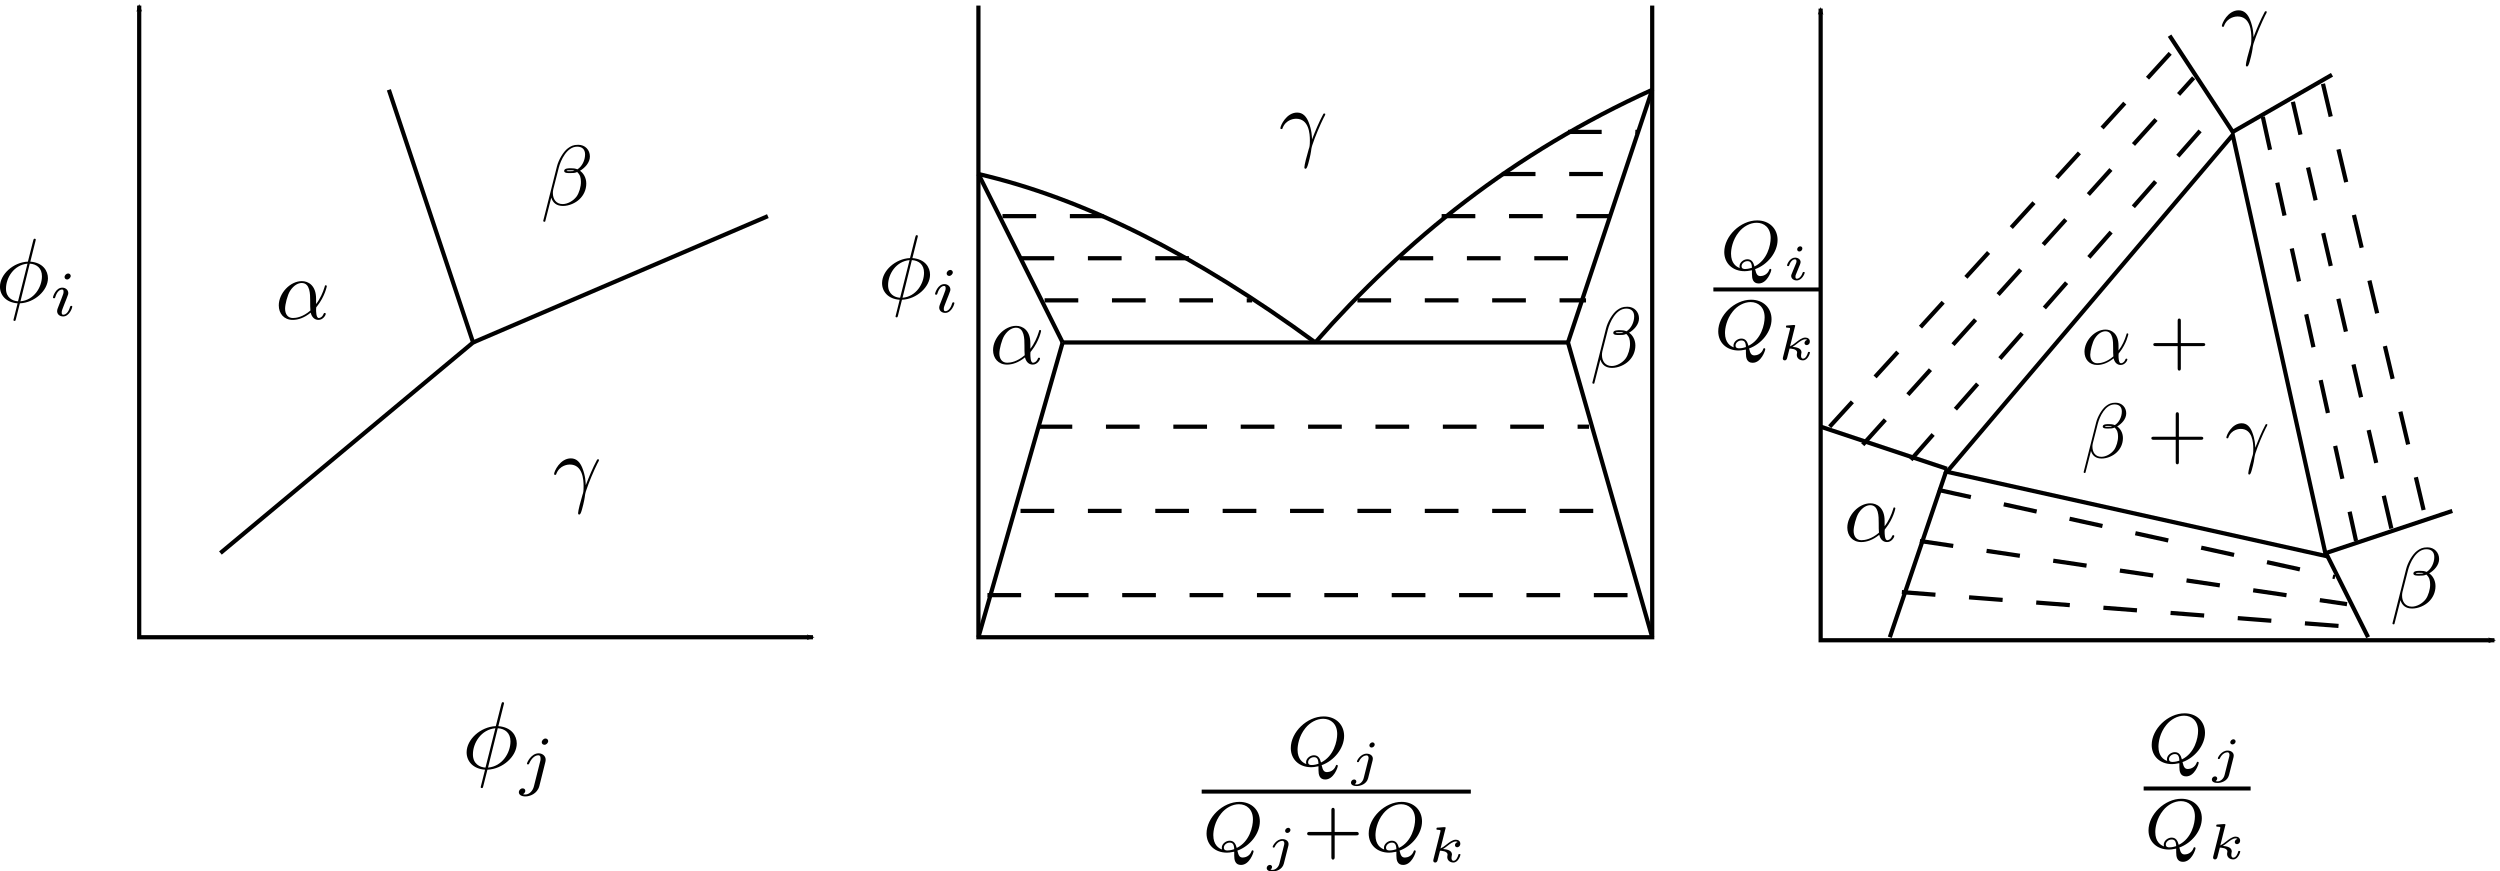 <?xml version="1.0" encoding="UTF-8" standalone="no"?>
<!-- Created with Inkscape (http://www.inkscape.org/) -->

<svg
   xmlns:ns0="http://www.iki.fi/pav/software/textext/"
   xmlns:dc="http://purl.org/dc/elements/1.1/"
   xmlns:cc="http://creativecommons.org/ns#"
   xmlns:rdf="http://www.w3.org/1999/02/22-rdf-syntax-ns#"
   xmlns:svg="http://www.w3.org/2000/svg"
   xmlns="http://www.w3.org/2000/svg"
   xmlns:xlink="http://www.w3.org/1999/xlink"
   xmlns:sodipodi="http://sodipodi.sourceforge.net/DTD/sodipodi-0.dtd"
   xmlns:inkscape="http://www.inkscape.org/namespaces/inkscape"
   width="593.665"
   height="206.899"
   id="svg2"
   version="1.1"
   inkscape:version="0.48.4 r9939"
   sodipodi:docname="New document 1">
  <sodipodi:namedview
     id="base"
     pagecolor="#ffffff"
     bordercolor="#666666"
     borderopacity="1.0"
     inkscape:pageopacity="0.0"
     inkscape:pageshadow="2"
     inkscape:zoom="1.4"
     inkscape:cx="338.57577"
     inkscape:cy="75.561368"
     inkscape:document-units="px"
     inkscape:current-layer="layer1"
     showgrid="true"
     units="in"
     width="11cm"
     inkscape:window-width="1280"
     inkscape:window-height="967"
     inkscape:window-x="0"
     inkscape:window-y="0"
     inkscape:window-maximized="1"
     fit-margin-top="0"
     fit-margin-left="0"
     fit-margin-right="0"
     fit-margin-bottom="0"
     inkscape:snap-grids="false">
    <inkscape:grid
       spacingy="2px"
       spacingx="2px"
       snapvisiblegridlinesonly="true"
       enabled="true"
       visible="true"
       empspacing="5"
       id="grid2984"
       type="xygrid"
       originx="-27.659px"
       originy="-114.426px" />
  </sodipodi:namedview>
  <defs
     id="defs4">
    <marker
       style="overflow:visible"
       id="Arrow2Mstart"
       refX="0"
       refY="0"
       orient="auto"
       inkscape:stockid="Arrow2Mstart">
      <path
         transform="scale(0.6,0.6)"
         d="M 8.719,4.034 -2.207,0.016 8.719,-4.002 c -1.745,2.372 -1.735,5.617 -6e-7,8.035 z"
         style="fill-rule:evenodd;stroke-width:0.625;stroke-linejoin:round"
         id="path3809"
         inkscape:connector-curvature="0" />
    </marker>
    <marker
       inkscape:stockid="Arrow2Mend"
       orient="auto"
       refY="0"
       refX="0"
       id="Arrow2Mend"
       style="overflow:visible">
      <path
         inkscape:connector-curvature="0"
         id="path3966"
         style="fill-rule:evenodd;stroke-width:0.625;stroke-linejoin:round"
         d="M 8.719,4.034 -2.207,0.016 8.719,-4.002 c -1.745,2.372 -1.735,5.617 -6e-7,8.035 z"
         transform="scale(-0.6,-0.6)" />
    </marker>
  </defs>
  <g
     inkscape:label="Layer 1"
     inkscape:groupmode="layer"
     id="layer1"
     transform="translate(35.369,-754.723)">
    <path
       inkscape:connector-curvature="0"
       id="path2985"
       d="m -2.314,756.047 0,150 160,0"
       style="fill:none;stroke:#000000;stroke-width:1px;stroke-linecap:butt;stroke-linejoin:miter;stroke-opacity:1;marker-start:url(#Arrow2Mstart);marker-end:url(#Arrow2Mend)" />
    <path
       transform="translate(-63.028,665.512)"
       inkscape:connector-curvature="0"
       id="path2987"
       d="m 260,90.536 0,150 160,0 0,-150"
       style="fill:none;stroke:#000000;stroke-width:1px;stroke-linecap:butt;stroke-linejoin:miter;stroke-opacity:1" />
    <path
       inkscape:connector-curvature="0"
       id="path2985-5"
       d="m 396.972,756.762 0,150 160,0"
       style="fill:none;stroke:#000000;stroke-width:1px;stroke-linecap:butt;stroke-linejoin:miter;stroke-opacity:1;marker-start:url(#Arrow2Mstart);marker-end:url(#Arrow2Mend)" />
    <path
       sodipodi:nodetypes="ccc"
       transform="translate(-63.028,665.512)"
       inkscape:connector-curvature="0"
       id="path4779"
       d="m 80,220.536 60,-50 -20,-60"
       style="fill:none;stroke:#000000;stroke-width:1px;stroke-linecap:butt;stroke-linejoin:miter;stroke-opacity:1" />
    <path
       sodipodi:nodetypes="cc"
       transform="translate(-63.028,665.512)"
       inkscape:connector-curvature="0"
       id="path4781"
       d="m 140,170.536 70,-30"
       style="fill:none;stroke:#000000;stroke-width:1px;stroke-linecap:butt;stroke-linejoin:miter;stroke-opacity:1" />
    <path
       sodipodi:nodetypes="cc"
       transform="translate(-63.028,665.512)"
       inkscape:connector-curvature="0"
       id="path4783"
       d="m 280,170.536 120,0"
       style="fill:none;stroke:#000000;stroke-width:1px;stroke-linecap:butt;stroke-linejoin:miter;stroke-opacity:1" />
    <path
       sodipodi:nodetypes="ccc"
       transform="translate(-63.028,665.512)"
       inkscape:connector-curvature="0"
       id="path4785"
       d="m 420,110.536 -20,60 20,70"
       style="fill:none;stroke:#000000;stroke-width:1px;stroke-linecap:butt;stroke-linejoin:miter;stroke-opacity:1" />
    <path
       sodipodi:nodetypes="cc"
       transform="translate(-63.028,665.512)"
       inkscape:connector-curvature="0"
       id="path4787"
       d="m 280,170.536 -20,-40"
       style="fill:none;stroke:#000000;stroke-width:1px;stroke-linecap:butt;stroke-linejoin:miter;stroke-opacity:1" />
    <path
       sodipodi:nodetypes="cc"
       transform="translate(-63.028,665.512)"
       inkscape:connector-curvature="0"
       id="path4789"
       d="m 280,170.536 -20,70"
       style="fill:none;stroke:#000000;stroke-width:1px;stroke-linecap:butt;stroke-linejoin:miter;stroke-opacity:1" />
    <path
       sodipodi:nodetypes="cc"
       transform="translate(-63.028,665.512)"
       inkscape:connector-curvature="0"
       id="path4791"
       d="m 260,130.536 c 24.762,5.714 51.429,19.048 80,40"
       style="fill:none;stroke:#000000;stroke-width:1px;stroke-linecap:butt;stroke-linejoin:miter;stroke-opacity:1" />
    <path
       sodipodi:nodetypes="cc"
       transform="translate(-63.028,665.512)"
       inkscape:connector-curvature="0"
       id="path4793"
       d="m 420,110.536 c -32.812,14.879 -58.603,35.609 -80,60"
       style="fill:none;stroke:#000000;stroke-width:1px;stroke-linecap:butt;stroke-linejoin:miter;stroke-opacity:1" />
    <path
       sodipodi:nodetypes="cc"
       transform="translate(-63.028,665.512)"
       inkscape:connector-curvature="0"
       id="path4795"
       d="m 275.714,160.536 49.286,0"
       style="fill:none;stroke:#000000;stroke-width:1;stroke-linecap:butt;stroke-linejoin:miter;stroke-miterlimit:4;stroke-opacity:1;stroke-dasharray:8, 8;stroke-dashoffset:0;marker-start:none" />
    <path
       transform="translate(-63.028,665.512)"
       inkscape:connector-curvature="0"
       id="path4797"
       d="m 270,150.536 40,0"
       style="fill:none;stroke:#000000;stroke-width:1;stroke-linecap:butt;stroke-linejoin:miter;stroke-miterlimit:4;stroke-opacity:1;stroke-dasharray:8, 8;stroke-dashoffset:0" />
    <path
       sodipodi:nodetypes="cc"
       transform="translate(-63.028,665.512)"
       inkscape:connector-curvature="0"
       id="path4799"
       d="m 265.714,140.536 24.286,0"
       style="fill:none;stroke:#000000;stroke-width:1;stroke-linecap:butt;stroke-linejoin:miter;stroke-miterlimit:4;stroke-opacity:1;stroke-dasharray:8, 8;stroke-dashoffset:0" />
    <path
       sodipodi:nodetypes="cc"
       transform="translate(-63.028,665.512)"
       inkscape:connector-curvature="0"
       id="path4801"
       d="m 350,160.536 54.286,0"
       style="fill:none;stroke:#000000;stroke-width:1;stroke-linecap:butt;stroke-linejoin:miter;stroke-miterlimit:4;stroke-opacity:1;stroke-dasharray:8, 8;stroke-dashoffset:0" />
    <path
       sodipodi:nodetypes="cc"
       transform="translate(-63.028,665.512)"
       inkscape:connector-curvature="0"
       id="path4803"
       d="m 360,150.536 45.714,0"
       style="fill:none;stroke:#000000;stroke-width:1;stroke-linecap:butt;stroke-linejoin:miter;stroke-miterlimit:4;stroke-opacity:1;stroke-dasharray:8, 8;stroke-dashoffset:0" />
    <path
       transform="translate(-63.028,665.512)"
       inkscape:connector-curvature="0"
       id="path4805"
       d="m 370,140.536 40,0"
       style="fill:none;stroke:#000000;stroke-width:1;stroke-linecap:butt;stroke-linejoin:miter;stroke-miterlimit:4;stroke-opacity:1;stroke-dasharray:8, 8;stroke-dashoffset:0" />
    <path
       sodipodi:nodetypes="cc"
       transform="translate(-63.028,665.512)"
       inkscape:connector-curvature="0"
       id="path4807"
       d="m 384.286,130.536 29.286,0"
       style="fill:none;stroke:#000000;stroke-width:1;stroke-linecap:butt;stroke-linejoin:miter;stroke-miterlimit:4;stroke-opacity:1;stroke-dasharray:8, 8;stroke-dashoffset:0" />
    <path
       sodipodi:nodetypes="cc"
       transform="translate(-63.028,665.512)"
       inkscape:connector-curvature="0"
       id="path4809"
       d="m 400,120.536 16.429,0"
       style="fill:none;stroke:#000000;stroke-width:1;stroke-linecap:butt;stroke-linejoin:miter;stroke-miterlimit:4;stroke-opacity:1;stroke-dasharray:8, 8;stroke-dashoffset:0" />
    <path
       sodipodi:nodetypes="cc"
       transform="translate(-63.028,665.512)"
       inkscape:connector-curvature="0"
       id="path4811"
       d="m 274.286,190.536 130.714,0"
       style="fill:none;stroke:#000000;stroke-width:1;stroke-linecap:butt;stroke-linejoin:miter;stroke-miterlimit:4;stroke-opacity:1;stroke-dasharray:8, 8;stroke-dashoffset:0" />
    <path
       transform="translate(-63.028,665.512)"
       inkscape:connector-curvature="0"
       id="path4813"
       d="m 270,210.536 140,0"
       style="fill:none;stroke:#000000;stroke-width:1;stroke-linecap:butt;stroke-linejoin:miter;stroke-miterlimit:4;stroke-opacity:1;stroke-dasharray:8, 8;stroke-dashoffset:0" />
    <path
       sodipodi:nodetypes="cc"
       transform="translate(-63.028,665.512)"
       inkscape:connector-curvature="0"
       id="path4815"
       d="m 262.143,230.536 155,0"
       style="fill:none;stroke:#000000;stroke-width:1;stroke-linecap:butt;stroke-linejoin:miter;stroke-miterlimit:4;stroke-opacity:1;stroke-dasharray:8, 8;stroke-dashoffset:0" />
    <path
       sodipodi:nodetypes="cccc"
       inkscape:connector-curvature="0"
       id="path5001"
       d="m 516.972,886.762 -90,-20 67.857,-80 z"
       style="fill:none;stroke:#000000;stroke-width:1px;stroke-linecap:butt;stroke-linejoin:miter;stroke-opacity:1" />
    <path
       sodipodi:nodetypes="cc"
       transform="translate(-63.028,665.512)"
       inkscape:connector-curvature="0"
       id="path5003"
       d="m 490,200.536 -13.571,40"
       style="fill:none;stroke:#000000;stroke-width:1px;stroke-linecap:butt;stroke-linejoin:miter;stroke-opacity:1" />
    <path
       transform="translate(-63.028,665.512)"
       inkscape:connector-curvature="0"
       id="path5005"
       d="m 580,220.536 10,20"
       style="fill:none;stroke:#000000;stroke-width:1px;stroke-linecap:butt;stroke-linejoin:miter;stroke-opacity:1" />
    <path
       transform="translate(-63.028,665.512)"
       inkscape:connector-curvature="0"
       id="path5007"
       d="m 490,200.536 -30,-10"
       style="fill:none;stroke:#000000;stroke-width:1px;stroke-linecap:butt;stroke-linejoin:miter;stroke-opacity:1" />
    <path
       transform="translate(-63.028,665.512)"
       inkscape:connector-curvature="0"
       id="path5009"
       d="m 580,220.536 30,-10"
       style="fill:none;stroke:#000000;stroke-width:1px;stroke-linecap:butt;stroke-linejoin:miter;stroke-opacity:1" />
    <path
       sodipodi:nodetypes="ccc"
       inkscape:connector-curvature="0"
       id="path5011"
       d="m 518.4,772.476 -23.571,13.571 -15,-22.857"
       style="fill:none;stroke:#000000;stroke-width:1px;stroke-linecap:butt;stroke-linejoin:miter;stroke-opacity:1" />
    <path
       sodipodi:nodetypes="cc"
       transform="translate(-63.028,665.512)"
       inkscape:connector-curvature="0"
       id="path5013"
       d="M 462.143,190.536 543.571,101.25"
       style="fill:none;stroke:#000000;stroke-width:1;stroke-linecap:butt;stroke-linejoin:miter;stroke-miterlimit:4;stroke-opacity:1;stroke-dasharray:8, 8;stroke-dashoffset:0" />
    <path
       sodipodi:nodetypes="cc"
       inkscape:connector-curvature="0"
       id="path5015"
       d="m 418.4,863.904 72.857,-82.857"
       style="fill:none;stroke:#000000;stroke-width:1;stroke-linecap:butt;stroke-linejoin:miter;stroke-miterlimit:4;stroke-opacity:1;stroke-dasharray:8, 8;stroke-dashoffset:0" />
    <path
       sodipodi:nodetypes="cc"
       inkscape:connector-curvature="0"
       id="path5017"
       d="m 406.972,860.333 78.571,-87.143"
       style="fill:none;stroke:#000000;stroke-width:1;stroke-linecap:butt;stroke-linejoin:miter;stroke-miterlimit:4;stroke-opacity:1;stroke-dasharray:8, 8;stroke-dashoffset:0" />
    <path
       sodipodi:nodetypes="cc"
       inkscape:connector-curvature="0"
       id="path5019"
       d="M 501.972,782.476 524.114,883.19"
       style="fill:none;stroke:#000000;stroke-width:1;stroke-linecap:butt;stroke-linejoin:miter;stroke-miterlimit:4;stroke-opacity:1;stroke-dasharray:8, 8;stroke-dashoffset:0" />
    <path
       sodipodi:nodetypes="cc"
       inkscape:connector-curvature="0"
       id="path5021"
       d="m 509.115,778.904 23.571,102.143"
       style="fill:none;stroke:#000000;stroke-width:1;stroke-linecap:butt;stroke-linejoin:miter;stroke-miterlimit:4;stroke-opacity:1;stroke-dasharray:8, 8;stroke-dashoffset:0" />
    <path
       sodipodi:nodetypes="cc"
       inkscape:connector-curvature="0"
       id="path5023"
       d="m 516.257,774.619 24.286,102.857"
       style="fill:none;stroke:#000000;stroke-width:1;stroke-linecap:butt;stroke-linejoin:miter;stroke-miterlimit:4;stroke-opacity:1;stroke-dasharray:8, 8;stroke-dashoffset:0" />
    <path
       sodipodi:nodetypes="cc"
       transform="translate(-63.028,665.512)"
       inkscape:connector-curvature="0"
       id="path5025"
       d="m 487.857,205.536 94.286,20.714"
       style="fill:none;stroke:#000000;stroke-width:1;stroke-linecap:butt;stroke-linejoin:miter;stroke-miterlimit:4;stroke-opacity:1;stroke-dasharray:8, 8;stroke-dashoffset:0" />
    <path
       sodipodi:nodetypes="cc"
       transform="translate(-63.028,665.512)"
       inkscape:connector-curvature="0"
       id="path5027"
       d="M 483.571,217.679 585,232.679"
       style="fill:none;stroke:#000000;stroke-width:1;stroke-linecap:butt;stroke-linejoin:miter;stroke-miterlimit:4;stroke-opacity:1;stroke-dasharray:8, 8;stroke-dashoffset:0" />
    <path
       sodipodi:nodetypes="cc"
       transform="translate(-63.028,665.512)"
       inkscape:connector-curvature="0"
       id="path5029"
       d="M 479.286,229.821 590,238.393"
       style="fill:none;stroke:#000000;stroke-width:1;stroke-linecap:butt;stroke-linejoin:miter;stroke-miterlimit:4;stroke-opacity:1;stroke-dasharray:8, 8;stroke-dashoffset:0" />
    <g
       id="g5078"
       ns0:preamble=""
       ns0:text="$\\phi_i$"
       transform="matrix(2.177,0,0,2.177,-522.842,533.096)">
      <defs
         id="defs5080">
        <g
           id="g5082">
          <symbol
             id="textext-6f558f57-0"
             overflow="visible"
             style="overflow:visible">
            <path
               id="path5085"
               d=""
               style="stroke:none"
               inkscape:connector-curvature="0" />
          </symbol>
          <symbol
             id="textext-6f558f57-1"
             overflow="visible"
             style="overflow:visible">
            <path
               id="path5088"
               d="m 4.359,-6.672 c 0,-0.031 0.031,-0.141 0.031,-0.141 0,-0.016 0,-0.109 -0.125,-0.109 -0.094,0 -0.109,0.031 -0.156,0.203 L 3.531,-4.422 c -1.578,0.062 -3.047,1.375 -3.047,2.734 0,0.953 0.703,1.734 1.922,1.812 C 2.328,0.422 2.25,0.75 2.172,1.062 c -0.125,0.469 -0.219,0.844 -0.219,0.875 0,0.094 0.078,0.109 0.125,0.109 C 2.125,2.047 2.141,2.031 2.172,2 2.188,1.984 2.25,1.75 2.281,1.609 L 2.656,0.125 c 1.609,-0.062 3.062,-1.406 3.062,-2.734 0,-0.797 -0.531,-1.703 -1.922,-1.812 z m -1.906,6.578 c -0.594,-0.031 -1.312,-0.391 -1.312,-1.375 0,-1.203 0.859,-2.594 2.344,-2.734 z m 1.281,-4.109 c 0.766,0.047 1.328,0.5 1.328,1.375 0,1.188 -0.859,2.609 -2.344,2.734 z m 0,0"
               style="stroke:none"
               inkscape:connector-curvature="0" />
          </symbol>
          <symbol
             id="textext-6f558f57-2"
             overflow="visible"
             style="overflow:visible">
            <path
               id="path5091"
               d=""
               style="stroke:none"
               inkscape:connector-curvature="0" />
          </symbol>
          <symbol
             id="textext-6f558f57-3"
             overflow="visible"
             style="overflow:visible">
            <path
               id="path5094"
               d="m 2.266,-4.359 c 0,-0.109 -0.094,-0.266 -0.281,-0.266 -0.188,0 -0.391,0.188 -0.391,0.391 0,0.109 0.078,0.266 0.281,0.266 0.188,0 0.391,-0.203 0.391,-0.391 z M 0.844,-0.812 c -0.031,0.094 -0.062,0.172 -0.062,0.297 0,0.328 0.266,0.578 0.656,0.578 0.688,0 1,-0.953 1,-1.062 0,-0.094 -0.094,-0.094 -0.109,-0.094 -0.094,0 -0.109,0.047 -0.141,0.125 -0.156,0.562 -0.453,0.844 -0.734,0.844 -0.141,0 -0.172,-0.094 -0.172,-0.25 0,-0.156 0.047,-0.281 0.109,-0.438 C 1.469,-1 1.547,-1.188 1.609,-1.375 1.672,-1.547 1.938,-2.172 1.953,-2.266 1.984,-2.328 2,-2.406 2,-2.484 2,-2.812 1.719,-3.078 1.344,-3.078 0.641,-3.078 0.328,-2.125 0.328,-2 c 0,0.078 0.094,0.078 0.125,0.078 0.094,0 0.094,-0.031 0.125,-0.109 C 0.75,-2.625 1.062,-2.875 1.312,-2.875 c 0.109,0 0.172,0.047 0.172,0.234 0,0.172 -0.031,0.266 -0.203,0.703 z m 0,0"
               style="stroke:none"
               inkscape:connector-curvature="0" />
          </symbol>
        </g>
      </defs>
      <g
         id="textext-6f558f57-4">
        <g
           id="g5097"
           style="fill:#000000;fill-opacity:1">
          <use
             id="use5099"
             y="134.765"
             x="223.432"
             xlink:href="#textext-6f558f57-1"
             width="666.378"
             height="410.536" />
        </g>
        <g
           id="g5101"
           style="fill:#000000;fill-opacity:1">
          <use
             id="use5103"
             y="136.259"
             x="229.368"
             xlink:href="#textext-6f558f57-3"
             width="666.378"
             height="410.536" />
        </g>
      </g>
    </g>
    <g
       transform="matrix(2.275,0,0,2.275,-433.971,630.625)"
       ns0:text="$\\phi_j$"
       ns0:preamble=""
       id="g5229">
      <defs
         id="defs5231">
        <g
           id="g5233">
          <symbol
             style="overflow:visible"
             overflow="visible"
             id="textext-4a854719-0">
            <path
               inkscape:connector-curvature="0"
               style="stroke:none"
               d=""
               id="path5236" />
          </symbol>
          <symbol
             style="overflow:visible"
             overflow="visible"
             id="textext-4a854719-1">
            <path
               inkscape:connector-curvature="0"
               style="stroke:none"
               d="m 4.359,-6.672 c 0,-0.031 0.031,-0.141 0.031,-0.141 0,-0.016 0,-0.109 -0.125,-0.109 -0.094,0 -0.109,0.031 -0.156,0.203 L 3.531,-4.422 c -1.578,0.062 -3.047,1.375 -3.047,2.734 0,0.953 0.703,1.734 1.922,1.812 C 2.328,0.422 2.25,0.75 2.172,1.062 c -0.125,0.469 -0.219,0.844 -0.219,0.875 0,0.094 0.078,0.109 0.125,0.109 C 2.125,2.047 2.141,2.031 2.172,2 2.188,1.984 2.25,1.75 2.281,1.609 L 2.656,0.125 c 1.609,-0.062 3.062,-1.406 3.062,-2.734 0,-0.797 -0.531,-1.703 -1.922,-1.812 z m -1.906,6.578 c -0.594,-0.031 -1.312,-0.391 -1.312,-1.375 0,-1.203 0.859,-2.594 2.344,-2.734 z m 1.281,-4.109 c 0.766,0.047 1.328,0.5 1.328,1.375 0,1.188 -0.859,2.609 -2.344,2.734 z m 0,0"
               id="path5239" />
          </symbol>
          <symbol
             style="overflow:visible"
             overflow="visible"
             id="textext-4a854719-2">
            <path
               inkscape:connector-curvature="0"
               style="stroke:none"
               d=""
               id="path5242" />
          </symbol>
          <symbol
             style="overflow:visible"
             overflow="visible"
             id="textext-4a854719-3">
            <path
               inkscape:connector-curvature="0"
               style="stroke:none"
               d="M 3.062,-4.359 C 3.062,-4.469 2.969,-4.625 2.781,-4.625 c -0.203,0 -0.391,0.203 -0.391,0.391 0,0.109 0.078,0.266 0.281,0.266 0.188,0 0.391,-0.188 0.391,-0.391 z M 1.578,0.344 C 1.469,0.828 1.094,1.219 0.688,1.219 c -0.094,0 -0.172,0 -0.25,-0.031 0.172,-0.094 0.234,-0.25 0.234,-0.359 0,-0.172 -0.141,-0.25 -0.281,-0.25 C 0.188,0.578 0,0.766 0,0.984 c 0,0.266 0.266,0.438 0.688,0.438 0.422,0 1.234,-0.25 1.453,-1.094 l 0.625,-2.5 c 0.016,-0.078 0.031,-0.141 0.031,-0.25 0,-0.375 -0.328,-0.656 -0.734,-0.656 -0.781,0 -1.219,0.969 -1.219,1.078 0,0.078 0.094,0.078 0.109,0.078 0.078,0 0.094,-0.016 0.141,-0.125 C 1.266,-2.453 1.625,-2.875 2.031,-2.875 c 0.172,0 0.234,0.109 0.234,0.344 0,0.078 0,0.172 -0.016,0.203 z m 0,0"
               id="path5245" />
          </symbol>
        </g>
      </defs>
      <g
         id="textext-4a854719-4">
        <g
           style="fill:#000000;fill-opacity:1"
           id="g5248">
          <use
             height="410.536"
             width="666.378"
             xlink:href="#textext-4a854719-1"
             x="223.432"
             y="134.765"
             id="use5250" />
        </g>
        <g
           style="fill:#000000;fill-opacity:1"
           id="g5252">
          <use
             height="410.536"
             width="666.378"
             xlink:href="#textext-4a854719-3"
             x="229.368"
             y="136.259"
             id="use5254" />
        </g>
      </g>
    </g>
    <g
       id="g5412"
       ns0:preamble=""
       ns0:text="$\\beta$"
       transform="matrix(2.039,0,0,2.039,-362.557,528.654)">
      <defs
         id="defs5414">
        <g
           id="g5416">
          <symbol
             id="textext-cd8a6cfc-0"
             overflow="visible"
             style="overflow:visible">
            <path
               id="path5419"
               d=""
               style="stroke:none"
               inkscape:connector-curvature="0" />
          </symbol>
          <symbol
             id="textext-cd8a6cfc-1"
             overflow="visible"
             style="overflow:visible">
            <path
               id="path5422"
               d="m 5.734,-5.672 c 0,-0.75 -0.547,-1.359 -1.359,-1.359 -0.578,0 -0.859,0.156 -1.203,0.406 C 2.625,-6.219 2.078,-5.25 1.891,-4.5 L 0.297,1.828 C 0.297,1.875 0.344,1.938 0.422,1.938 0.5,1.938 0.531,1.906 0.531,1.891 L 1.234,-0.875 c 0.188,0.609 0.625,0.969 1.359,0.969 C 3.312,0.094 4.062,-0.25 4.516,-0.688 5,-1.141 5.312,-1.781 5.312,-2.516 c 0,-0.719 -0.375,-1.25 -0.734,-1.484 0.578,-0.344 1.156,-0.953 1.156,-1.672 z M 3.938,-4.016 c -0.125,0.047 -0.234,0.062 -0.484,0.062 -0.141,0 -0.328,0.016 -0.438,-0.031 0.031,-0.109 0.391,-0.078 0.5,-0.078 0.203,0 0.297,0 0.422,0.047 z M 5.172,-5.906 c 0,0.703 -0.375,1.422 -0.891,1.734 C 4,-4.281 3.812,-4.297 3.516,-4.297 c -0.219,0 -0.781,-0.016 -0.781,0.312 0,0.281 0.516,0.25 0.688,0.25 0.375,0 0.531,0 0.828,-0.125 0.375,0.359 0.422,0.672 0.438,1.125 0.016,0.578 -0.219,1.328 -0.5,1.719 C 3.797,-0.484 3.125,-0.125 2.562,-0.125 c -0.766,0 -1.141,-0.578 -1.141,-1.281 0,-0.094 0,-0.25 0.047,-0.438 L 2.109,-4.359 C 2.328,-5.219 3.047,-6.812 4.25,-6.812 c 0.578,0 0.922,0.312 0.922,0.906 z m 0,0"
               style="stroke:none"
               inkscape:connector-curvature="0" />
          </symbol>
        </g>
      </defs>
      <g
         id="textext-cd8a6cfc-2">
        <g
           id="g5425"
           style="fill:#000000;fill-opacity:1">
          <use
             id="use5427"
             y="134.765"
             x="223.432"
             xlink:href="#textext-cd8a6cfc-1"
             width="666.378"
             height="410.536" />
        </g>
      </g>
    </g>
    <g
       ns0:text="$\\alpha$"
       ns0:preamble=""
       transform="matrix(2.039,0,0,2.039,-425.574,555.679)"
       id="g5650">
      <defs
         id="defs5652">
        <g
           id="g5654">
          <symbol
             style="overflow:visible"
             overflow="visible"
             id="textext-d0596571-0">
            <path
               inkscape:connector-curvature="0"
               style="stroke:none"
               d=""
               id="path5657" />
          </symbol>
          <symbol
             style="overflow:visible"
             overflow="visible"
             id="textext-d0596571-1">
            <path
               inkscape:connector-curvature="0"
               style="stroke:none"
               d="m 4.75,-2.359 c 0,-1.562 -0.922,-2.047 -1.656,-2.047 -1.375,0 -2.688,1.422 -2.688,2.828 0,0.938 0.594,1.688 1.625,1.688 0.625,0 1.344,-0.234 2.094,-0.844 0.125,0.531 0.453,0.844 0.906,0.844 0.531,0 0.844,-0.547 0.844,-0.703 0,-0.078 -0.062,-0.109 -0.125,-0.109 -0.062,0 -0.094,0.031 -0.125,0.109 -0.188,0.484 -0.547,0.484 -0.562,0.484 -0.312,0 -0.312,-0.781 -0.312,-1.016 0,-0.203 0,-0.234 0.109,-0.344 C 5.797,-2.656 6,-3.812 6,-3.812 6,-3.844 5.984,-3.922 5.875,-3.922 c -0.094,0 -0.094,0.031 -0.141,0.219 -0.188,0.625 -0.516,1.375 -0.984,1.969 z m -0.656,1.375 c -0.891,0.766 -1.656,0.875 -2.047,0.875 -0.594,0 -0.906,-0.453 -0.906,-1.094 0,-0.484 0.266,-1.562 0.578,-2.062 C 2.188,-4 2.734,-4.188 3.078,-4.188 c 0.984,0 0.984,1.312 0.984,2.078 0,0.375 0,0.953 0.031,1.125 z m 0,0"
               id="path5660" />
          </symbol>
        </g>
      </defs>
      <g
         id="textext-d0596571-2">
        <g
           style="fill:#000000;fill-opacity:1"
           id="g5663">
          <use
             height="410.536"
             width="666.378"
             xlink:href="#textext-d0596571-1"
             x="223.432"
             y="134.765"
             id="use5665" />
        </g>
      </g>
    </g>
    <g
       id="g5908"
       transform="matrix(2.039,0,0,2.039,-359.721,597.767)"
       ns0:preamble=""
       ns0:text="$\\gamma$">
      <defs
         id="defs5910">
        <g
           id="g5912">
          <symbol
             id="textext-02cff600-0"
             overflow="visible"
             style="overflow:visible">
            <path
               id="path5915"
               d=""
               style="stroke:none"
               inkscape:connector-curvature="0" />
          </symbol>
          <symbol
             id="textext-02cff600-1"
             overflow="visible"
             style="overflow:visible">
            <path
               id="path5918"
               d="M 0.406,-2.531 C 0.797,-3.672 1.891,-3.688 2,-3.688 c 1.5,0 1.609,1.75 1.609,2.531 0,0.609 -0.047,0.781 -0.125,0.984 -0.219,0.719 -0.516,1.875 -0.516,2.141 0,0.109 0.047,0.172 0.125,0.172 0.141,0 0.219,-0.219 0.328,-0.594 C 3.656,0.703 3.75,0.141 3.781,-0.172 c 0.031,-0.125 0.047,-0.25 0.094,-0.391 0.312,-0.984 0.953,-2.469 1.344,-3.25 0.078,-0.125 0.188,-0.344 0.188,-0.391 0,-0.094 -0.094,-0.094 -0.109,-0.094 -0.031,0 -0.094,0 -0.125,0.062 C 4.656,-3.281 4.25,-2.281 3.859,-1.281 3.844,-1.578 3.844,-2.344 3.453,-3.312 3.203,-3.922 2.812,-4.406 2.125,-4.406 c -1.25,0 -1.953,1.516 -1.953,1.828 0,0.094 0.094,0.094 0.203,0.094 z m 0,0"
               style="stroke:none"
               inkscape:connector-curvature="0" />
          </symbol>
        </g>
      </defs>
      <g
         id="textext-02cff600-2">
        <g
           id="g5921"
           style="fill:#000000;fill-opacity:1">
          <use
             id="use5923"
             y="134.765"
             x="223.432"
             xlink:href="#textext-02cff600-1"
             width="666.378"
             height="410.536" />
        </g>
      </g>
    </g>
    <g
       ns0:text="$\\alpha$"
       ns0:preamble=""
       transform="matrix(2.039,0,0,2.039,-255.956,566.295)"
       id="g5650-5">
      <defs
         id="defs5652-5">
        <g
           id="g5654-7">
          <symbol
             style="overflow:visible"
             overflow="visible"
             id="textext-d0596571-0-8">
            <path
               inkscape:connector-curvature="0"
               style="stroke:none"
               d=""
               id="path5657-0" />
          </symbol>
          <symbol
             style="overflow:visible"
             overflow="visible"
             id="textext-d0596571-1-7">
            <path
               inkscape:connector-curvature="0"
               style="stroke:none"
               d="m 4.75,-2.359 c 0,-1.562 -0.922,-2.047 -1.656,-2.047 -1.375,0 -2.688,1.422 -2.688,2.828 0,0.938 0.594,1.688 1.625,1.688 0.625,0 1.344,-0.234 2.094,-0.844 0.125,0.531 0.453,0.844 0.906,0.844 0.531,0 0.844,-0.547 0.844,-0.703 0,-0.078 -0.062,-0.109 -0.125,-0.109 -0.062,0 -0.094,0.031 -0.125,0.109 -0.188,0.484 -0.547,0.484 -0.562,0.484 -0.312,0 -0.312,-0.781 -0.312,-1.016 0,-0.203 0,-0.234 0.109,-0.344 C 5.797,-2.656 6,-3.812 6,-3.812 6,-3.844 5.984,-3.922 5.875,-3.922 c -0.094,0 -0.094,0.031 -0.141,0.219 -0.188,0.625 -0.516,1.375 -0.984,1.969 z m -0.656,1.375 c -0.891,0.766 -1.656,0.875 -2.047,0.875 -0.594,0 -0.906,-0.453 -0.906,-1.094 0,-0.484 0.266,-1.562 0.578,-2.062 C 2.188,-4 2.734,-4.188 3.078,-4.188 c 0.984,0 0.984,1.312 0.984,2.078 0,0.375 0,0.953 0.031,1.125 z m 0,0"
               id="path5660-7" />
          </symbol>
        </g>
      </defs>
      <g
         id="textext-d0596571-2-7">
        <g
           style="fill:#000000;fill-opacity:1"
           id="g5663-3">
          <use
             height="410.536"
             width="666.378"
             xlink:href="#textext-d0596571-1-7"
             x="223.432"
             y="134.765"
             id="use5665-5" />
        </g>
      </g>
    </g>
    <g
       id="g5412-5"
       ns0:preamble=""
       ns0:text="$\\beta$"
       transform="matrix(2.039,0,0,2.039,-113.431,567.108)">
      <defs
         id="defs5414-7">
        <g
           id="g5416-8">
          <symbol
             id="textext-cd8a6cfc-0-3"
             overflow="visible"
             style="overflow:visible">
            <path
               id="path5419-5"
               d=""
               style="stroke:none"
               inkscape:connector-curvature="0" />
          </symbol>
          <symbol
             id="textext-cd8a6cfc-1-8"
             overflow="visible"
             style="overflow:visible">
            <path
               id="path5422-8"
               d="m 5.734,-5.672 c 0,-0.75 -0.547,-1.359 -1.359,-1.359 -0.578,0 -0.859,0.156 -1.203,0.406 C 2.625,-6.219 2.078,-5.25 1.891,-4.5 L 0.297,1.828 C 0.297,1.875 0.344,1.938 0.422,1.938 0.5,1.938 0.531,1.906 0.531,1.891 L 1.234,-0.875 c 0.188,0.609 0.625,0.969 1.359,0.969 C 3.312,0.094 4.062,-0.25 4.516,-0.688 5,-1.141 5.312,-1.781 5.312,-2.516 c 0,-0.719 -0.375,-1.25 -0.734,-1.484 0.578,-0.344 1.156,-0.953 1.156,-1.672 z M 3.938,-4.016 c -0.125,0.047 -0.234,0.062 -0.484,0.062 -0.141,0 -0.328,0.016 -0.438,-0.031 0.031,-0.109 0.391,-0.078 0.5,-0.078 0.203,0 0.297,0 0.422,0.047 z M 5.172,-5.906 c 0,0.703 -0.375,1.422 -0.891,1.734 C 4,-4.281 3.812,-4.297 3.516,-4.297 c -0.219,0 -0.781,-0.016 -0.781,0.312 0,0.281 0.516,0.25 0.688,0.25 0.375,0 0.531,0 0.828,-0.125 0.375,0.359 0.422,0.672 0.438,1.125 0.016,0.578 -0.219,1.328 -0.5,1.719 C 3.797,-0.484 3.125,-0.125 2.562,-0.125 c -0.766,0 -1.141,-0.578 -1.141,-1.281 0,-0.094 0,-0.25 0.047,-0.438 L 2.109,-4.359 C 2.328,-5.219 3.047,-6.812 4.25,-6.812 c 0.578,0 0.922,0.312 0.922,0.906 z m 0,0"
               style="stroke:none"
               inkscape:connector-curvature="0" />
          </symbol>
        </g>
      </defs>
      <g
         id="textext-cd8a6cfc-2-2">
        <g
           id="g5425-2"
           style="fill:#000000;fill-opacity:1">
          <use
             id="use5427-5"
             y="134.765"
             x="223.432"
             xlink:href="#textext-cd8a6cfc-1-8"
             width="666.378"
             height="410.536" />
        </g>
      </g>
    </g>
    <g
       id="g5908-8"
       transform="matrix(2.039,0,0,2.039,-187.254,515.653)"
       ns0:preamble=""
       ns0:text="$\\gamma$">
      <defs
         id="defs5910-9">
        <g
           id="g5912-0">
          <symbol
             id="textext-02cff600-0-1"
             overflow="visible"
             style="overflow:visible">
            <path
               id="path5915-1"
               d=""
               style="stroke:none"
               inkscape:connector-curvature="0" />
          </symbol>
          <symbol
             id="textext-02cff600-1-2"
             overflow="visible"
             style="overflow:visible">
            <path
               id="path5918-6"
               d="M 0.406,-2.531 C 0.797,-3.672 1.891,-3.688 2,-3.688 c 1.5,0 1.609,1.75 1.609,2.531 0,0.609 -0.047,0.781 -0.125,0.984 -0.219,0.719 -0.516,1.875 -0.516,2.141 0,0.109 0.047,0.172 0.125,0.172 0.141,0 0.219,-0.219 0.328,-0.594 C 3.656,0.703 3.75,0.141 3.781,-0.172 c 0.031,-0.125 0.047,-0.25 0.094,-0.391 0.312,-0.984 0.953,-2.469 1.344,-3.25 0.078,-0.125 0.188,-0.344 0.188,-0.391 0,-0.094 -0.094,-0.094 -0.109,-0.094 -0.031,0 -0.094,0 -0.125,0.062 C 4.656,-3.281 4.25,-2.281 3.859,-1.281 3.844,-1.578 3.844,-2.344 3.453,-3.312 3.203,-3.922 2.812,-4.406 2.125,-4.406 c -1.25,0 -1.953,1.516 -1.953,1.828 0,0.094 0.094,0.094 0.203,0.094 z m 0,0"
               style="stroke:none"
               inkscape:connector-curvature="0" />
          </symbol>
        </g>
      </defs>
      <g
         id="textext-02cff600-2-9">
        <g
           id="g5921-4"
           style="fill:#000000;fill-opacity:1">
          <use
             id="use5923-7"
             y="134.765"
             x="223.432"
             xlink:href="#textext-02cff600-1-2"
             width="666.378"
             height="410.536" />
        </g>
      </g>
    </g>
    <g
       id="g5078-7"
       ns0:preamble=""
       ns0:text="$\\phi_i$"
       transform="matrix(2.177,0,0,2.177,-313.374,532.252)">
      <defs
         id="defs5080-3">
        <g
           id="g5082-0">
          <symbol
             id="textext-6f558f57-0-3"
             overflow="visible"
             style="overflow:visible">
            <path
               id="path5085-5"
               d=""
               style="stroke:none"
               inkscape:connector-curvature="0" />
          </symbol>
          <symbol
             id="textext-6f558f57-1-1"
             overflow="visible"
             style="overflow:visible">
            <path
               id="path5088-5"
               d="m 4.359,-6.672 c 0,-0.031 0.031,-0.141 0.031,-0.141 0,-0.016 0,-0.109 -0.125,-0.109 -0.094,0 -0.109,0.031 -0.156,0.203 L 3.531,-4.422 c -1.578,0.062 -3.047,1.375 -3.047,2.734 0,0.953 0.703,1.734 1.922,1.812 C 2.328,0.422 2.25,0.75 2.172,1.062 c -0.125,0.469 -0.219,0.844 -0.219,0.875 0,0.094 0.078,0.109 0.125,0.109 C 2.125,2.047 2.141,2.031 2.172,2 2.188,1.984 2.25,1.75 2.281,1.609 L 2.656,0.125 c 1.609,-0.062 3.062,-1.406 3.062,-2.734 0,-0.797 -0.531,-1.703 -1.922,-1.812 z m -1.906,6.578 c -0.594,-0.031 -1.312,-0.391 -1.312,-1.375 0,-1.203 0.859,-2.594 2.344,-2.734 z m 1.281,-4.109 c 0.766,0.047 1.328,0.5 1.328,1.375 0,1.188 -0.859,2.609 -2.344,2.734 z m 0,0"
               style="stroke:none"
               inkscape:connector-curvature="0" />
          </symbol>
          <symbol
             id="textext-6f558f57-2-5"
             overflow="visible"
             style="overflow:visible">
            <path
               id="path5091-9"
               d=""
               style="stroke:none"
               inkscape:connector-curvature="0" />
          </symbol>
          <symbol
             id="textext-6f558f57-3-5"
             overflow="visible"
             style="overflow:visible">
            <path
               id="path5094-3"
               d="m 2.266,-4.359 c 0,-0.109 -0.094,-0.266 -0.281,-0.266 -0.188,0 -0.391,0.188 -0.391,0.391 0,0.109 0.078,0.266 0.281,0.266 0.188,0 0.391,-0.203 0.391,-0.391 z M 0.844,-0.812 c -0.031,0.094 -0.062,0.172 -0.062,0.297 0,0.328 0.266,0.578 0.656,0.578 0.688,0 1,-0.953 1,-1.062 0,-0.094 -0.094,-0.094 -0.109,-0.094 -0.094,0 -0.109,0.047 -0.141,0.125 -0.156,0.562 -0.453,0.844 -0.734,0.844 -0.141,0 -0.172,-0.094 -0.172,-0.25 0,-0.156 0.047,-0.281 0.109,-0.438 C 1.469,-1 1.547,-1.188 1.609,-1.375 1.672,-1.547 1.938,-2.172 1.953,-2.266 1.984,-2.328 2,-2.406 2,-2.484 2,-2.812 1.719,-3.078 1.344,-3.078 0.641,-3.078 0.328,-2.125 0.328,-2 c 0,0.078 0.094,0.078 0.125,0.078 0.094,0 0.094,-0.031 0.125,-0.109 C 0.75,-2.625 1.062,-2.875 1.312,-2.875 c 0.109,0 0.172,0.047 0.172,0.234 0,0.172 -0.031,0.266 -0.203,0.703 z m 0,0"
               style="stroke:none"
               inkscape:connector-curvature="0" />
          </symbol>
        </g>
      </defs>
      <g
         id="textext-6f558f57-4-6">
        <g
           id="g5097-2"
           style="fill:#000000;fill-opacity:1">
          <use
             id="use5099-2"
             y="134.765"
             x="223.432"
             xlink:href="#textext-6f558f57-1-1"
             width="666.378"
             height="410.536" />
        </g>
        <g
           id="g5101-9"
           style="fill:#000000;fill-opacity:1">
          <use
             id="use5103-7"
             y="136.259"
             x="229.368"
             xlink:href="#textext-6f558f57-3-5"
             width="666.378"
             height="410.536" />
        </g>
      </g>
    </g>
    <g
       id="g5908-2"
       transform="matrix(2.039,0,0,2.039,36.317,491.367)"
       ns0:preamble=""
       ns0:text="$\\gamma$">
      <defs
         id="defs5910-91">
        <g
           id="g5912-4">
          <symbol
             id="textext-02cff600-0-5"
             overflow="visible"
             style="overflow:visible">
            <path
               id="path5915-0"
               d=""
               style="stroke:none"
               inkscape:connector-curvature="0" />
          </symbol>
          <symbol
             id="textext-02cff600-1-3"
             overflow="visible"
             style="overflow:visible">
            <path
               id="path5918-5"
               d="M 0.406,-2.531 C 0.797,-3.672 1.891,-3.688 2,-3.688 c 1.5,0 1.609,1.75 1.609,2.531 0,0.609 -0.047,0.781 -0.125,0.984 -0.219,0.719 -0.516,1.875 -0.516,2.141 0,0.109 0.047,0.172 0.125,0.172 0.141,0 0.219,-0.219 0.328,-0.594 C 3.656,0.703 3.75,0.141 3.781,-0.172 c 0.031,-0.125 0.047,-0.25 0.094,-0.391 0.312,-0.984 0.953,-2.469 1.344,-3.25 0.078,-0.125 0.188,-0.344 0.188,-0.391 0,-0.094 -0.094,-0.094 -0.109,-0.094 -0.031,0 -0.094,0 -0.125,0.062 C 4.656,-3.281 4.25,-2.281 3.859,-1.281 3.844,-1.578 3.844,-2.344 3.453,-3.312 3.203,-3.922 2.812,-4.406 2.125,-4.406 c -1.25,0 -1.953,1.516 -1.953,1.828 0,0.094 0.094,0.094 0.203,0.094 z m 0,0"
               style="stroke:none"
               inkscape:connector-curvature="0" />
          </symbol>
        </g>
      </defs>
      <g
         id="textext-02cff600-2-1">
        <g
           id="g5921-6"
           style="fill:#000000;fill-opacity:1">
          <use
             id="use5923-0"
             y="134.765"
             x="223.432"
             xlink:href="#textext-02cff600-1-3"
             width="666.378"
             height="410.536" />
        </g>
      </g>
    </g>
    <g
       ns0:text="$\\alpha$"
       ns0:preamble=""
       transform="matrix(2.039,0,0,2.039,-53.099,608.438)"
       id="g5650-5-0">
      <defs
         id="defs5652-5-5">
        <g
           id="g5654-7-4">
          <symbol
             style="overflow:visible"
             overflow="visible"
             id="textext-d0596571-0-8-7">
            <path
               inkscape:connector-curvature="0"
               style="stroke:none"
               d=""
               id="path5657-0-2" />
          </symbol>
          <symbol
             style="overflow:visible"
             overflow="visible"
             id="textext-d0596571-1-7-9">
            <path
               inkscape:connector-curvature="0"
               style="stroke:none"
               d="m 4.75,-2.359 c 0,-1.562 -0.922,-2.047 -1.656,-2.047 -1.375,0 -2.688,1.422 -2.688,2.828 0,0.938 0.594,1.688 1.625,1.688 0.625,0 1.344,-0.234 2.094,-0.844 0.125,0.531 0.453,0.844 0.906,0.844 0.531,0 0.844,-0.547 0.844,-0.703 0,-0.078 -0.062,-0.109 -0.125,-0.109 -0.062,0 -0.094,0.031 -0.125,0.109 -0.188,0.484 -0.547,0.484 -0.562,0.484 -0.312,0 -0.312,-0.781 -0.312,-1.016 0,-0.203 0,-0.234 0.109,-0.344 C 5.797,-2.656 6,-3.812 6,-3.812 6,-3.844 5.984,-3.922 5.875,-3.922 c -0.094,0 -0.094,0.031 -0.141,0.219 -0.188,0.625 -0.516,1.375 -0.984,1.969 z m -0.656,1.375 c -0.891,0.766 -1.656,0.875 -2.047,0.875 -0.594,0 -0.906,-0.453 -0.906,-1.094 0,-0.484 0.266,-1.562 0.578,-2.062 C 2.188,-4 2.734,-4.188 3.078,-4.188 c 0.984,0 0.984,1.312 0.984,2.078 0,0.375 0,0.953 0.031,1.125 z m 0,0"
               id="path5660-7-7" />
          </symbol>
        </g>
      </defs>
      <g
         id="textext-d0596571-2-7-8">
        <g
           style="fill:#000000;fill-opacity:1"
           id="g5663-3-4">
          <use
             height="410.536"
             width="666.378"
             xlink:href="#textext-d0596571-1-7-9"
             x="223.432"
             y="134.765"
             id="use5665-5-0" />
        </g>
      </g>
    </g>
    <g
       transform="matrix(2.39,0,0,2.39,-286.874,626.568)"
       ns0:text="${Q_j} \\over {Q_j + Q_k}$"
       ns0:preamble=""
       id="g6553">
      <defs
         id="defs6555">
        <g
           id="g6557">
          <symbol
             style="overflow:visible"
             overflow="visible"
             id="textext-87120819-0">
            <path
               inkscape:connector-curvature="0"
               style="stroke:none"
               d=""
               id="path6560" />
          </symbol>
          <symbol
             style="overflow:visible"
             overflow="visible"
             id="textext-87120819-1">
            <path
               inkscape:connector-curvature="0"
               style="stroke:none"
               d="m 3.234,0.422 c 0,0.453 0.094,0.938 0.672,0.938 0.844,0 1.25,-1.203 1.25,-1.359 0,-0.047 -0.047,-0.094 -0.109,-0.094 -0.062,0 -0.078,0.062 -0.094,0.094 C 4.781,0.484 4.328,0.625 4.094,0.625 3.812,0.625 3.672,0.5 3.547,-0.062 4.781,-0.5 5.781,-1.734 5.781,-2.969 c 0,-1.094 -0.797,-1.938 -2.031,-1.938 -1.656,0 -3.266,1.562 -3.266,3.141 0,1.125 0.828,1.906 2.031,1.906 0.125,0 0.359,-0.016 0.719,-0.094 z M 2.031,-0.172 c -0.359,-0.125 -0.875,-0.484 -0.875,-1.422 0,-0.453 0.141,-1.375 0.781,-2.156 0.438,-0.547 1.109,-0.922 1.766,-0.922 0.75,0 1.391,0.5 1.391,1.516 0,0.703 -0.328,2.203 -1.609,2.828 C 3.375,-0.766 3.188,-1.047 2.781,-1.047 2.391,-1.047 2,-0.719 2,-0.359 c 0,0.125 0.016,0.141 0.031,0.188 z m 1.203,-0.031 c -0.141,0.047 -0.406,0.125 -0.672,0.125 -0.109,0 -0.359,0 -0.359,-0.281 0,-0.266 0.281,-0.5 0.578,-0.5 0.25,0 0.438,0.109 0.453,0.656 z m 0,0"
               id="path6563" />
          </symbol>
          <symbol
             style="overflow:visible"
             overflow="visible"
             id="textext-87120819-2">
            <path
               inkscape:connector-curvature="0"
               style="stroke:none"
               d=""
               id="path6566" />
          </symbol>
          <symbol
             style="overflow:visible"
             overflow="visible"
             id="textext-87120819-3">
            <path
               inkscape:connector-curvature="0"
               style="stroke:none"
               d="m 2.547,-3.109 c 0,-0.109 -0.094,-0.219 -0.219,-0.219 -0.156,0 -0.312,0.156 -0.312,0.297 0,0.125 0.094,0.219 0.219,0.219 0.172,0 0.312,-0.156 0.312,-0.297 z M 1.453,0.219 C 1.359,0.609 1.047,0.859 0.75,0.859 0.656,0.859 0.609,0.844 0.562,0.828 0.688,0.75 0.719,0.625 0.719,0.562 0.719,0.484 0.656,0.359 0.5,0.359 c -0.172,0 -0.312,0.156 -0.312,0.312 0,0.219 0.219,0.344 0.562,0.344 0.344,0 0.984,-0.172 1.141,-0.781 L 2.344,-1.562 c 0,-0.047 0.016,-0.094 0.016,-0.156 C 2.359,-2 2.094,-2.203 1.75,-2.203 c -0.609,0 -0.969,0.672 -0.969,0.766 0,0.078 0.078,0.078 0.094,0.078 0.078,0 0.094,-0.016 0.109,-0.078 0.234,-0.484 0.578,-0.594 0.75,-0.594 0.188,0 0.203,0.172 0.203,0.266 0,0.062 0,0.078 -0.016,0.125 z m 0,0"
               id="path6569" />
          </symbol>
          <symbol
             style="overflow:visible"
             overflow="visible"
             id="textext-87120819-4">
            <path
               inkscape:connector-curvature="0"
               style="stroke:none"
               d="m 1.828,-3.266 c 0.031,-0.078 0.031,-0.078 0.031,-0.109 0,-0.078 -0.078,-0.078 -0.156,-0.078 L 1.094,-3.406 c -0.094,0 -0.109,0 -0.125,0.031 -0.016,0.016 -0.031,0.078 -0.031,0.109 0,0.078 0.078,0.078 0.141,0.078 0.016,0 0.094,0 0.172,0.016 0.094,0.016 0.094,0.031 0.094,0.062 0,0.016 0,0.031 -0.016,0.125 l -0.688,2.75 C 0.625,-0.172 0.625,-0.156 0.625,-0.125 c 0,0.109 0.078,0.188 0.188,0.188 0.188,0 0.234,-0.188 0.25,-0.266 l 0.234,-0.906 c 0.125,0 0.75,0.031 0.75,0.391 0,0.031 0,0.047 -0.016,0.109 -0.016,0.078 -0.016,0.094 -0.016,0.125 0,0.359 0.312,0.547 0.609,0.547 0.5,0 0.703,-0.719 0.703,-0.781 0,-0.062 -0.078,-0.062 -0.109,-0.062 -0.078,0 -0.094,0.016 -0.109,0.109 -0.047,0.172 -0.203,0.562 -0.469,0.562 -0.188,0 -0.203,-0.188 -0.203,-0.297 0,0 0,-0.078 0.016,-0.156 0.016,-0.078 0.031,-0.141 0.031,-0.172 0,-0.438 -0.562,-0.516 -0.891,-0.547 0.141,-0.078 0.359,-0.25 0.438,-0.312 0.281,-0.219 0.562,-0.438 0.844,-0.438 0.109,0 0.141,0.031 0.172,0.062 0,0 -0.031,0.016 -0.047,0.016 -0.219,0.078 -0.219,0.281 -0.219,0.297 0,0.078 0.062,0.203 0.219,0.203 0.094,0 0.312,-0.078 0.312,-0.359 0,-0.234 -0.188,-0.391 -0.438,-0.391 -0.328,0 -0.625,0.234 -0.984,0.516 -0.172,0.141 -0.344,0.266 -0.547,0.359 z m 0,0"
               id="path6572" />
          </symbol>
          <symbol
             style="overflow:visible"
             overflow="visible"
             id="textext-87120819-5">
            <path
               inkscape:connector-curvature="0"
               style="stroke:none"
               d=""
               id="path6575" />
          </symbol>
          <symbol
             style="overflow:visible"
             overflow="visible"
             id="textext-87120819-6">
            <path
               inkscape:connector-curvature="0"
               style="stroke:none"
               d="m 3.219,-1.578 2.141,0 c 0.094,0 0.25,0 0.25,-0.156 0,-0.188 -0.156,-0.188 -0.25,-0.188 l -2.141,0 0,-2.141 c 0,-0.078 0,-0.25 -0.156,-0.25 -0.172,0 -0.172,0.156 -0.172,0.25 l 0,2.141 -2.141,0 c -0.094,0 -0.266,0 -0.266,0.172 0,0.172 0.156,0.172 0.266,0.172 l 2.141,0 0,2.141 c 0,0.094 0,0.266 0.156,0.266 0.172,0 0.172,-0.172 0.172,-0.266 z m 0,0"
               id="path6578" />
          </symbol>
        </g>
      </defs>
      <g
         id="textext-87120819-7">
        <g
           style="fill:#000000;fill-opacity:1"
           id="g6581">
          <use
             height="410.536"
             width="666.378"
             xlink:href="#textext-87120819-1"
             x="233"
             y="129.711"
             id="use6583" />
        </g>
        <g
           style="fill:#000000;fill-opacity:1"
           id="g6585">
          <use
             height="410.536"
             width="666.378"
             xlink:href="#textext-87120819-3"
             x="239.275"
             y="130.708"
             id="use6587" />
        </g>
        <path
           inkscape:connector-curvature="0"
           style="fill:none;stroke:#000000;stroke-width:0.398;stroke-linecap:butt;stroke-linejoin:miter;stroke-miterlimit:10;stroke-opacity:1"
           d="m 9.0625e-4,5.625e-4 26.742,0"
           transform="matrix(1,0,0,-1,224.628,132.274)"
           id="path6589" />
        <g
           style="fill:#000000;fill-opacity:1"
           id="g6591">
          <use
             height="410.536"
             width="666.378"
             xlink:href="#textext-87120819-1"
             x="224.628"
             y="138.2"
             id="use6593" />
        </g>
        <g
           style="fill:#000000;fill-opacity:1"
           id="g6595">
          <use
             height="410.536"
             width="666.378"
             xlink:href="#textext-87120819-3"
             x="230.902"
             y="139.196"
             id="use6597" />
        </g>
        <g
           style="fill:#000000;fill-opacity:1"
           id="g6599">
          <use
             height="410.536"
             width="666.378"
             xlink:href="#textext-87120819-6"
             x="234.624"
             y="138.2"
             id="use6601" />
        </g>
        <g
           style="fill:#000000;fill-opacity:1"
           id="g6603">
          <use
             height="410.536"
             width="666.378"
             xlink:href="#textext-87120819-1"
             x="240.74"
             y="138.2"
             id="use6605" />
        </g>
        <g
           style="fill:#000000;fill-opacity:1"
           id="g6607">
          <use
             height="410.536"
             width="666.378"
             xlink:href="#textext-87120819-4"
             x="247.014"
             y="139.257"
             id="use6609" />
        </g>
      </g>
    </g>
    <g
       id="g7139"
       transform="matrix(2.39,0,0,2.39,-63.188,625.831)"
       ns0:preamble=""
       ns0:text="${Q_j} \\over {Q_k}$">
      <defs
         id="defs7141">
        <g
           id="g7143">
          <symbol
             id="textext-1eab2006-0"
             overflow="visible"
             style="overflow:visible">
            <path
               id="path7146"
               d=""
               style="stroke:none"
               inkscape:connector-curvature="0" />
          </symbol>
          <symbol
             id="textext-1eab2006-1"
             overflow="visible"
             style="overflow:visible">
            <path
               id="path7149"
               d="m 3.234,0.422 c 0,0.453 0.094,0.938 0.672,0.938 0.844,0 1.25,-1.203 1.25,-1.359 0,-0.047 -0.047,-0.094 -0.109,-0.094 -0.062,0 -0.078,0.062 -0.094,0.094 C 4.781,0.484 4.328,0.625 4.094,0.625 3.812,0.625 3.672,0.5 3.547,-0.062 4.781,-0.5 5.781,-1.734 5.781,-2.969 c 0,-1.094 -0.797,-1.938 -2.031,-1.938 -1.656,0 -3.266,1.562 -3.266,3.141 0,1.125 0.828,1.906 2.031,1.906 0.125,0 0.359,-0.016 0.719,-0.094 z M 2.031,-0.172 c -0.359,-0.125 -0.875,-0.484 -0.875,-1.422 0,-0.453 0.141,-1.375 0.781,-2.156 0.438,-0.547 1.109,-0.922 1.766,-0.922 0.75,0 1.391,0.5 1.391,1.516 0,0.703 -0.328,2.203 -1.609,2.828 C 3.375,-0.766 3.188,-1.047 2.781,-1.047 2.391,-1.047 2,-0.719 2,-0.359 c 0,0.125 0.016,0.141 0.031,0.188 z m 1.203,-0.031 c -0.141,0.047 -0.406,0.125 -0.672,0.125 -0.109,0 -0.359,0 -0.359,-0.281 0,-0.266 0.281,-0.5 0.578,-0.5 0.25,0 0.438,0.109 0.453,0.656 z m 0,0"
               style="stroke:none"
               inkscape:connector-curvature="0" />
          </symbol>
          <symbol
             id="textext-1eab2006-2"
             overflow="visible"
             style="overflow:visible">
            <path
               id="path7152"
               d=""
               style="stroke:none"
               inkscape:connector-curvature="0" />
          </symbol>
          <symbol
             id="textext-1eab2006-3"
             overflow="visible"
             style="overflow:visible">
            <path
               id="path7155"
               d="m 2.547,-3.109 c 0,-0.109 -0.094,-0.219 -0.219,-0.219 -0.156,0 -0.312,0.156 -0.312,0.297 0,0.125 0.094,0.219 0.219,0.219 0.172,0 0.312,-0.156 0.312,-0.297 z M 1.453,0.219 C 1.359,0.609 1.047,0.859 0.75,0.859 0.656,0.859 0.609,0.844 0.562,0.828 0.688,0.75 0.719,0.625 0.719,0.562 0.719,0.484 0.656,0.359 0.5,0.359 c -0.172,0 -0.312,0.156 -0.312,0.312 0,0.219 0.219,0.344 0.562,0.344 0.344,0 0.984,-0.172 1.141,-0.781 L 2.344,-1.562 c 0,-0.047 0.016,-0.094 0.016,-0.156 C 2.359,-2 2.094,-2.203 1.75,-2.203 c -0.609,0 -0.969,0.672 -0.969,0.766 0,0.078 0.078,0.078 0.094,0.078 0.078,0 0.094,-0.016 0.109,-0.078 0.234,-0.484 0.578,-0.594 0.75,-0.594 0.188,0 0.203,0.172 0.203,0.266 0,0.062 0,0.078 -0.016,0.125 z m 0,0"
               style="stroke:none"
               inkscape:connector-curvature="0" />
          </symbol>
          <symbol
             id="textext-1eab2006-4"
             overflow="visible"
             style="overflow:visible">
            <path
               id="path7158"
               d="m 1.828,-3.266 c 0.031,-0.078 0.031,-0.078 0.031,-0.109 0,-0.078 -0.078,-0.078 -0.156,-0.078 L 1.094,-3.406 c -0.094,0 -0.109,0 -0.125,0.031 -0.016,0.016 -0.031,0.078 -0.031,0.109 0,0.078 0.078,0.078 0.141,0.078 0.016,0 0.094,0 0.172,0.016 0.094,0.016 0.094,0.031 0.094,0.062 0,0.016 0,0.031 -0.016,0.125 l -0.688,2.75 C 0.625,-0.172 0.625,-0.156 0.625,-0.125 c 0,0.109 0.078,0.188 0.188,0.188 0.188,0 0.234,-0.188 0.25,-0.266 l 0.234,-0.906 c 0.125,0 0.75,0.031 0.75,0.391 0,0.031 0,0.047 -0.016,0.109 -0.016,0.078 -0.016,0.094 -0.016,0.125 0,0.359 0.312,0.547 0.609,0.547 0.5,0 0.703,-0.719 0.703,-0.781 0,-0.062 -0.078,-0.062 -0.109,-0.062 -0.078,0 -0.094,0.016 -0.109,0.109 -0.047,0.172 -0.203,0.562 -0.469,0.562 -0.188,0 -0.203,-0.188 -0.203,-0.297 0,0 0,-0.078 0.016,-0.156 0.016,-0.078 0.031,-0.141 0.031,-0.172 0,-0.438 -0.562,-0.516 -0.891,-0.547 0.141,-0.078 0.359,-0.25 0.438,-0.312 0.281,-0.219 0.562,-0.438 0.844,-0.438 0.109,0 0.141,0.031 0.172,0.062 0,0 -0.031,0.016 -0.047,0.016 -0.219,0.078 -0.219,0.281 -0.219,0.297 0,0.078 0.062,0.203 0.219,0.203 0.094,0 0.312,-0.078 0.312,-0.359 0,-0.234 -0.188,-0.391 -0.438,-0.391 -0.328,0 -0.625,0.234 -0.984,0.516 -0.172,0.141 -0.344,0.266 -0.547,0.359 z m 0,0"
               style="stroke:none"
               inkscape:connector-curvature="0" />
          </symbol>
        </g>
      </defs>
      <g
         id="textext-1eab2006-5">
        <g
           id="g7161"
           style="fill:#000000;fill-opacity:1">
          <use
             id="use7163"
             y="129.711"
             x="224.944"
             xlink:href="#textext-1eab2006-1"
             width="666.378"
             height="410.536" />
        </g>
        <g
           id="g7165"
           style="fill:#000000;fill-opacity:1">
          <use
             id="use7167"
             y="130.708"
             x="231.219"
             xlink:href="#textext-1eab2006-3"
             width="666.378"
             height="410.536" />
        </g>
        <path
           id="path7169"
           transform="matrix(1,0,0,-1,224.628,132.274)"
           d="m 9.0625e-4,5.625e-4 10.629,0"
           style="fill:none;stroke:#000000;stroke-width:0.398;stroke-linecap:butt;stroke-linejoin:miter;stroke-miterlimit:10;stroke-opacity:1"
           inkscape:connector-curvature="0" />
        <g
           id="g7171"
           style="fill:#000000;fill-opacity:1">
          <use
             id="use7173"
             y="138.2"
             x="224.628"
             xlink:href="#textext-1eab2006-1"
             width="666.378"
             height="410.536" />
        </g>
        <g
           id="g7175"
           style="fill:#000000;fill-opacity:1">
          <use
             id="use7177"
             y="139.257"
             x="230.902"
             xlink:href="#textext-1eab2006-4"
             width="666.378"
             height="410.536" />
        </g>
      </g>
    </g>
    <g
       ns0:text="${Q_i} \\over {Q_k}$"
       ns0:preamble=""
       transform="matrix(2.39,0,0,2.39,-165.364,507.324)"
       id="g7723">
      <defs
         id="defs7725">
        <g
           id="g7727">
          <symbol
             style="overflow:visible"
             overflow="visible"
             id="textext-4bce023d-0">
            <path
               inkscape:connector-curvature="0"
               style="stroke:none"
               d=""
               id="path7730" />
          </symbol>
          <symbol
             style="overflow:visible"
             overflow="visible"
             id="textext-4bce023d-1">
            <path
               inkscape:connector-curvature="0"
               style="stroke:none"
               d="m 3.234,0.422 c 0,0.453 0.094,0.938 0.672,0.938 0.844,0 1.25,-1.203 1.25,-1.359 0,-0.047 -0.047,-0.094 -0.109,-0.094 -0.062,0 -0.078,0.062 -0.094,0.094 C 4.781,0.484 4.328,0.625 4.094,0.625 3.812,0.625 3.672,0.5 3.547,-0.062 4.781,-0.5 5.781,-1.734 5.781,-2.969 c 0,-1.094 -0.797,-1.938 -2.031,-1.938 -1.656,0 -3.266,1.562 -3.266,3.141 0,1.125 0.828,1.906 2.031,1.906 0.125,0 0.359,-0.016 0.719,-0.094 z M 2.031,-0.172 c -0.359,-0.125 -0.875,-0.484 -0.875,-1.422 0,-0.453 0.141,-1.375 0.781,-2.156 0.438,-0.547 1.109,-0.922 1.766,-0.922 0.75,0 1.391,0.5 1.391,1.516 0,0.703 -0.328,2.203 -1.609,2.828 C 3.375,-0.766 3.188,-1.047 2.781,-1.047 2.391,-1.047 2,-0.719 2,-0.359 c 0,0.125 0.016,0.141 0.031,0.188 z m 1.203,-0.031 c -0.141,0.047 -0.406,0.125 -0.672,0.125 -0.109,0 -0.359,0 -0.359,-0.281 0,-0.266 0.281,-0.5 0.578,-0.5 0.25,0 0.438,0.109 0.453,0.656 z m 0,0"
               id="path7733" />
          </symbol>
          <symbol
             style="overflow:visible"
             overflow="visible"
             id="textext-4bce023d-2">
            <path
               inkscape:connector-curvature="0"
               style="stroke:none"
               d=""
               id="path7736" />
          </symbol>
          <symbol
             style="overflow:visible"
             overflow="visible"
             id="textext-4bce023d-3">
            <path
               inkscape:connector-curvature="0"
               style="stroke:none"
               d="m 1.969,-3.109 c 0,-0.125 -0.078,-0.219 -0.219,-0.219 -0.141,0 -0.297,0.141 -0.297,0.297 0,0.141 0.109,0.219 0.219,0.219 0.156,0 0.297,-0.141 0.297,-0.297 z m 0.234,2.391 c 0,-0.062 -0.078,-0.062 -0.094,-0.062 -0.094,0 -0.094,0.016 -0.125,0.109 -0.078,0.266 -0.312,0.562 -0.562,0.562 -0.109,0 -0.141,-0.078 -0.141,-0.188 0,-0.109 0.016,-0.172 0.062,-0.266 0.031,-0.094 0.078,-0.188 0.109,-0.266 0.016,-0.047 0.203,-0.5 0.281,-0.688 0.031,-0.094 0.062,-0.172 0.062,-0.25 0,-0.234 -0.234,-0.438 -0.547,-0.438 -0.516,0 -0.797,0.641 -0.797,0.766 0,0.078 0.078,0.078 0.109,0.078 0.078,0 0.078,-0.031 0.109,-0.094 0.109,-0.359 0.344,-0.578 0.562,-0.578 0.094,0 0.156,0.047 0.156,0.188 0,0.016 0,0.078 -0.031,0.172 -0.031,0.094 -0.266,0.625 -0.328,0.797 -0.047,0.094 -0.047,0.094 -0.109,0.266 -0.031,0.078 -0.062,0.141 -0.062,0.219 0,0.266 0.25,0.453 0.547,0.453 0.516,0 0.797,-0.656 0.797,-0.781 z m 0,0"
               id="path7739" />
          </symbol>
          <symbol
             style="overflow:visible"
             overflow="visible"
             id="textext-4bce023d-4">
            <path
               inkscape:connector-curvature="0"
               style="stroke:none"
               d="m 1.828,-3.266 c 0.031,-0.078 0.031,-0.078 0.031,-0.109 0,-0.078 -0.078,-0.078 -0.156,-0.078 L 1.094,-3.406 c -0.094,0 -0.109,0 -0.125,0.031 -0.016,0.016 -0.031,0.078 -0.031,0.109 0,0.078 0.078,0.078 0.141,0.078 0.016,0 0.094,0 0.172,0.016 0.094,0.016 0.094,0.031 0.094,0.062 0,0.016 0,0.031 -0.016,0.125 l -0.688,2.75 C 0.625,-0.172 0.625,-0.156 0.625,-0.125 c 0,0.109 0.078,0.188 0.188,0.188 0.188,0 0.234,-0.188 0.25,-0.266 l 0.234,-0.906 c 0.125,0 0.75,0.031 0.75,0.391 0,0.031 0,0.047 -0.016,0.109 -0.016,0.078 -0.016,0.094 -0.016,0.125 0,0.359 0.312,0.547 0.609,0.547 0.5,0 0.703,-0.719 0.703,-0.781 0,-0.062 -0.078,-0.062 -0.109,-0.062 -0.078,0 -0.094,0.016 -0.109,0.109 -0.047,0.172 -0.203,0.562 -0.469,0.562 -0.188,0 -0.203,-0.188 -0.203,-0.297 0,0 0,-0.078 0.016,-0.156 0.016,-0.078 0.031,-0.141 0.031,-0.172 0,-0.438 -0.562,-0.516 -0.891,-0.547 0.141,-0.078 0.359,-0.25 0.438,-0.312 0.281,-0.219 0.562,-0.438 0.844,-0.438 0.109,0 0.141,0.031 0.172,0.062 0,0 -0.031,0.016 -0.047,0.016 -0.219,0.078 -0.219,0.281 -0.219,0.297 0,0.078 0.062,0.203 0.219,0.203 0.094,0 0.312,-0.078 0.312,-0.359 0,-0.234 -0.188,-0.391 -0.438,-0.391 -0.328,0 -0.625,0.234 -0.984,0.516 -0.172,0.141 -0.344,0.266 -0.547,0.359 z m 0,0"
               id="path7742" />
          </symbol>
        </g>
      </defs>
      <g
         id="textext-4bce023d-5">
        <g
           style="fill:#000000;fill-opacity:1"
           id="g7745">
          <use
             height="410.536"
             width="666.378"
             xlink:href="#textext-4bce023d-1"
             x="225.227"
             y="130.32"
             id="use7747" />
        </g>
        <g
           style="fill:#000000;fill-opacity:1"
           id="g7749">
          <use
             height="410.536"
             width="666.378"
             xlink:href="#textext-4bce023d-3"
             x="231.501"
             y="131.316"
             id="use7751" />
        </g>
        <path
           inkscape:connector-curvature="0"
           style="fill:none;stroke:#000000;stroke-width:0.398;stroke-linecap:butt;stroke-linejoin:miter;stroke-miterlimit:10;stroke-opacity:1"
           d="m 9.0625e-4,5.625e-4 10.629,0"
           transform="matrix(1,0,0,-1,224.628,132.274)"
           id="path7753" />
        <g
           style="fill:#000000;fill-opacity:1"
           id="g7755">
          <use
             height="410.536"
             width="666.378"
             xlink:href="#textext-4bce023d-1"
             x="224.628"
             y="138.2"
             id="use7757" />
        </g>
        <g
           style="fill:#000000;fill-opacity:1"
           id="g7759">
          <use
             height="410.536"
             width="666.378"
             xlink:href="#textext-4bce023d-4"
             x="230.902"
             y="139.257"
             id="use7761" />
        </g>
      </g>
    </g>
    <g
       id="g5412-5-1"
       ns0:preamble=""
       ns0:text="$\\beta$"
       transform="matrix(2.039,0,0,2.039,76.569,624.251)">
      <defs
         id="defs5414-7-3">
        <g
           id="g5416-8-1">
          <symbol
             id="textext-cd8a6cfc-0-3-9"
             overflow="visible"
             style="overflow:visible">
            <path
               id="path5419-5-5"
               d=""
               style="stroke:none"
               inkscape:connector-curvature="0" />
          </symbol>
          <symbol
             id="textext-cd8a6cfc-1-8-1"
             overflow="visible"
             style="overflow:visible">
            <path
               id="path5422-8-3"
               d="m 5.734,-5.672 c 0,-0.75 -0.547,-1.359 -1.359,-1.359 -0.578,0 -0.859,0.156 -1.203,0.406 C 2.625,-6.219 2.078,-5.25 1.891,-4.5 L 0.297,1.828 C 0.297,1.875 0.344,1.938 0.422,1.938 0.5,1.938 0.531,1.906 0.531,1.891 L 1.234,-0.875 c 0.188,0.609 0.625,0.969 1.359,0.969 C 3.312,0.094 4.062,-0.25 4.516,-0.688 5,-1.141 5.312,-1.781 5.312,-2.516 c 0,-0.719 -0.375,-1.25 -0.734,-1.484 0.578,-0.344 1.156,-0.953 1.156,-1.672 z M 3.938,-4.016 c -0.125,0.047 -0.234,0.062 -0.484,0.062 -0.141,0 -0.328,0.016 -0.438,-0.031 0.031,-0.109 0.391,-0.078 0.5,-0.078 0.203,0 0.297,0 0.422,0.047 z M 5.172,-5.906 c 0,0.703 -0.375,1.422 -0.891,1.734 C 4,-4.281 3.812,-4.297 3.516,-4.297 c -0.219,0 -0.781,-0.016 -0.781,0.312 0,0.281 0.516,0.25 0.688,0.25 0.375,0 0.531,0 0.828,-0.125 0.375,0.359 0.422,0.672 0.438,1.125 0.016,0.578 -0.219,1.328 -0.5,1.719 C 3.797,-0.484 3.125,-0.125 2.562,-0.125 c -0.766,0 -1.141,-0.578 -1.141,-1.281 0,-0.094 0,-0.25 0.047,-0.438 L 2.109,-4.359 C 2.328,-5.219 3.047,-6.812 4.25,-6.812 c 0.578,0 0.922,0.312 0.922,0.906 z m 0,0"
               style="stroke:none"
               inkscape:connector-curvature="0" />
          </symbol>
        </g>
      </defs>
      <g
         id="textext-cd8a6cfc-2-2-1">
        <g
           id="g5425-2-3"
           style="fill:#000000;fill-opacity:1">
          <use
             id="use5427-5-9"
             y="134.765"
             x="223.432"
             xlink:href="#textext-cd8a6cfc-1-8-1"
             width="666.378"
             height="410.536" />
        </g>
      </g>
    </g>
    <g
       id="g8324"
       ns0:preamble=""
       ns0:text="$\\alpha + \\\\ \\beta + \\gamma$"
       transform="matrix(1.861,0,0,1.861,43.062,590.388)">
      <defs
         id="defs8326">
        <g
           id="g8328">
          <symbol
             id="textext-be00f4a7-0"
             overflow="visible"
             style="overflow:visible">
            <path
               id="path8331"
               d=""
               style="stroke:none"
               inkscape:connector-curvature="0" />
          </symbol>
          <symbol
             id="textext-be00f4a7-1"
             overflow="visible"
             style="overflow:visible">
            <path
               id="path8334"
               d="m 4.75,-2.359 c 0,-1.562 -0.922,-2.047 -1.656,-2.047 -1.375,0 -2.688,1.422 -2.688,2.828 0,0.938 0.594,1.688 1.625,1.688 0.625,0 1.344,-0.234 2.094,-0.844 0.125,0.531 0.453,0.844 0.906,0.844 0.531,0 0.844,-0.547 0.844,-0.703 0,-0.078 -0.062,-0.109 -0.125,-0.109 -0.062,0 -0.094,0.031 -0.125,0.109 -0.188,0.484 -0.547,0.484 -0.562,0.484 -0.312,0 -0.312,-0.781 -0.312,-1.016 0,-0.203 0,-0.234 0.109,-0.344 C 5.797,-2.656 6,-3.812 6,-3.812 6,-3.844 5.984,-3.922 5.875,-3.922 c -0.094,0 -0.094,0.031 -0.141,0.219 -0.188,0.625 -0.516,1.375 -0.984,1.969 z m -0.656,1.375 c -0.891,0.766 -1.656,0.875 -2.047,0.875 -0.594,0 -0.906,-0.453 -0.906,-1.094 0,-0.484 0.266,-1.562 0.578,-2.062 C 2.188,-4 2.734,-4.188 3.078,-4.188 c 0.984,0 0.984,1.312 0.984,2.078 0,0.375 0,0.953 0.031,1.125 z m 0,0"
               style="stroke:none"
               inkscape:connector-curvature="0" />
          </symbol>
          <symbol
             id="textext-be00f4a7-2"
             overflow="visible"
             style="overflow:visible">
            <path
               id="path8337"
               d="m 5.734,-5.672 c 0,-0.75 -0.547,-1.359 -1.359,-1.359 -0.578,0 -0.859,0.156 -1.203,0.406 C 2.625,-6.219 2.078,-5.25 1.891,-4.5 L 0.297,1.828 C 0.297,1.875 0.344,1.938 0.422,1.938 0.5,1.938 0.531,1.906 0.531,1.891 L 1.234,-0.875 c 0.188,0.609 0.625,0.969 1.359,0.969 C 3.312,0.094 4.062,-0.25 4.516,-0.688 5,-1.141 5.312,-1.781 5.312,-2.516 c 0,-0.719 -0.375,-1.25 -0.734,-1.484 0.578,-0.344 1.156,-0.953 1.156,-1.672 z M 3.938,-4.016 c -0.125,0.047 -0.234,0.062 -0.484,0.062 -0.141,0 -0.328,0.016 -0.438,-0.031 0.031,-0.109 0.391,-0.078 0.5,-0.078 0.203,0 0.297,0 0.422,0.047 z M 5.172,-5.906 c 0,0.703 -0.375,1.422 -0.891,1.734 C 4,-4.281 3.812,-4.297 3.516,-4.297 c -0.219,0 -0.781,-0.016 -0.781,0.312 0,0.281 0.516,0.25 0.688,0.25 0.375,0 0.531,0 0.828,-0.125 0.375,0.359 0.422,0.672 0.438,1.125 0.016,0.578 -0.219,1.328 -0.5,1.719 C 3.797,-0.484 3.125,-0.125 2.562,-0.125 c -0.766,0 -1.141,-0.578 -1.141,-1.281 0,-0.094 0,-0.25 0.047,-0.438 L 2.109,-4.359 C 2.328,-5.219 3.047,-6.812 4.25,-6.812 c 0.578,0 0.922,0.312 0.922,0.906 z m 0,0"
               style="stroke:none"
               inkscape:connector-curvature="0" />
          </symbol>
          <symbol
             id="textext-be00f4a7-3"
             overflow="visible"
             style="overflow:visible">
            <path
               id="path8340"
               d="M 0.406,-2.531 C 0.797,-3.672 1.891,-3.688 2,-3.688 c 1.5,0 1.609,1.75 1.609,2.531 0,0.609 -0.047,0.781 -0.125,0.984 -0.219,0.719 -0.516,1.875 -0.516,2.141 0,0.109 0.047,0.172 0.125,0.172 0.141,0 0.219,-0.219 0.328,-0.594 C 3.656,0.703 3.75,0.141 3.781,-0.172 c 0.031,-0.125 0.047,-0.25 0.094,-0.391 0.312,-0.984 0.953,-2.469 1.344,-3.25 0.078,-0.125 0.188,-0.344 0.188,-0.391 0,-0.094 -0.094,-0.094 -0.109,-0.094 -0.031,0 -0.094,0 -0.125,0.062 C 4.656,-3.281 4.25,-2.281 3.859,-1.281 3.844,-1.578 3.844,-2.344 3.453,-3.312 3.203,-3.922 2.812,-4.406 2.125,-4.406 c -1.25,0 -1.953,1.516 -1.953,1.828 0,0.094 0.094,0.094 0.203,0.094 z m 0,0"
               style="stroke:none"
               inkscape:connector-curvature="0" />
          </symbol>
          <symbol
             id="textext-be00f4a7-4"
             overflow="visible"
             style="overflow:visible">
            <path
               id="path8343"
               d=""
               style="stroke:none"
               inkscape:connector-curvature="0" />
          </symbol>
          <symbol
             id="textext-be00f4a7-5"
             overflow="visible"
             style="overflow:visible">
            <path
               id="path8346"
               d="m 4.078,-2.297 2.781,0 C 7,-2.297 7.188,-2.297 7.188,-2.5 7.188,-2.688 7,-2.688 6.859,-2.688 l -2.781,0 0,-2.797 c 0,-0.141 0,-0.328 -0.203,-0.328 -0.203,0 -0.203,0.188 -0.203,0.328 l 0,2.797 -2.781,0 c -0.141,0 -0.328,0 -0.328,0.188 0,0.203 0.188,0.203 0.328,0.203 l 2.781,0 0,2.797 c 0,0.141 0,0.328 0.203,0.328 0.203,0 0.203,-0.188 0.203,-0.328 z m 0,0"
               style="stroke:none"
               inkscape:connector-curvature="0" />
          </symbol>
        </g>
      </defs>
      <g
         id="textext-be00f4a7-6">
        <g
           id="g8349"
           style="fill:#000000;fill-opacity:1">
          <use
             id="use8351"
             y="134.765"
             x="223.432"
             xlink:href="#textext-be00f4a7-1"
             width="666.378"
             height="410.536" />
        </g>
        <g
           id="g8353"
           style="fill:#000000;fill-opacity:1">
          <use
             id="use8355"
             y="134.765"
             x="232.056"
             xlink:href="#textext-be00f4a7-5"
             width="666.378"
             height="410.536" />
        </g>
        <g
           id="g8357"
           style="fill:#000000;fill-opacity:1">
          <use
             id="use8359"
             y="146.72"
             x="223.432"
             xlink:href="#textext-be00f4a7-2"
             width="666.378"
             height="410.536" />
        </g>
        <g
           id="g8361"
           style="fill:#000000;fill-opacity:1">
          <use
             id="use8363"
             y="146.72"
             x="231.807"
             xlink:href="#textext-be00f4a7-5"
             width="666.378"
             height="410.536" />
        </g>
        <g
           id="g8365"
           style="fill:#000000;fill-opacity:1">
          <use
             id="use8367"
             y="146.72"
             x="241.77"
             xlink:href="#textext-be00f4a7-3"
             width="666.378"
             height="410.536" />
        </g>
      </g>
    </g>
  </g>
</svg>
